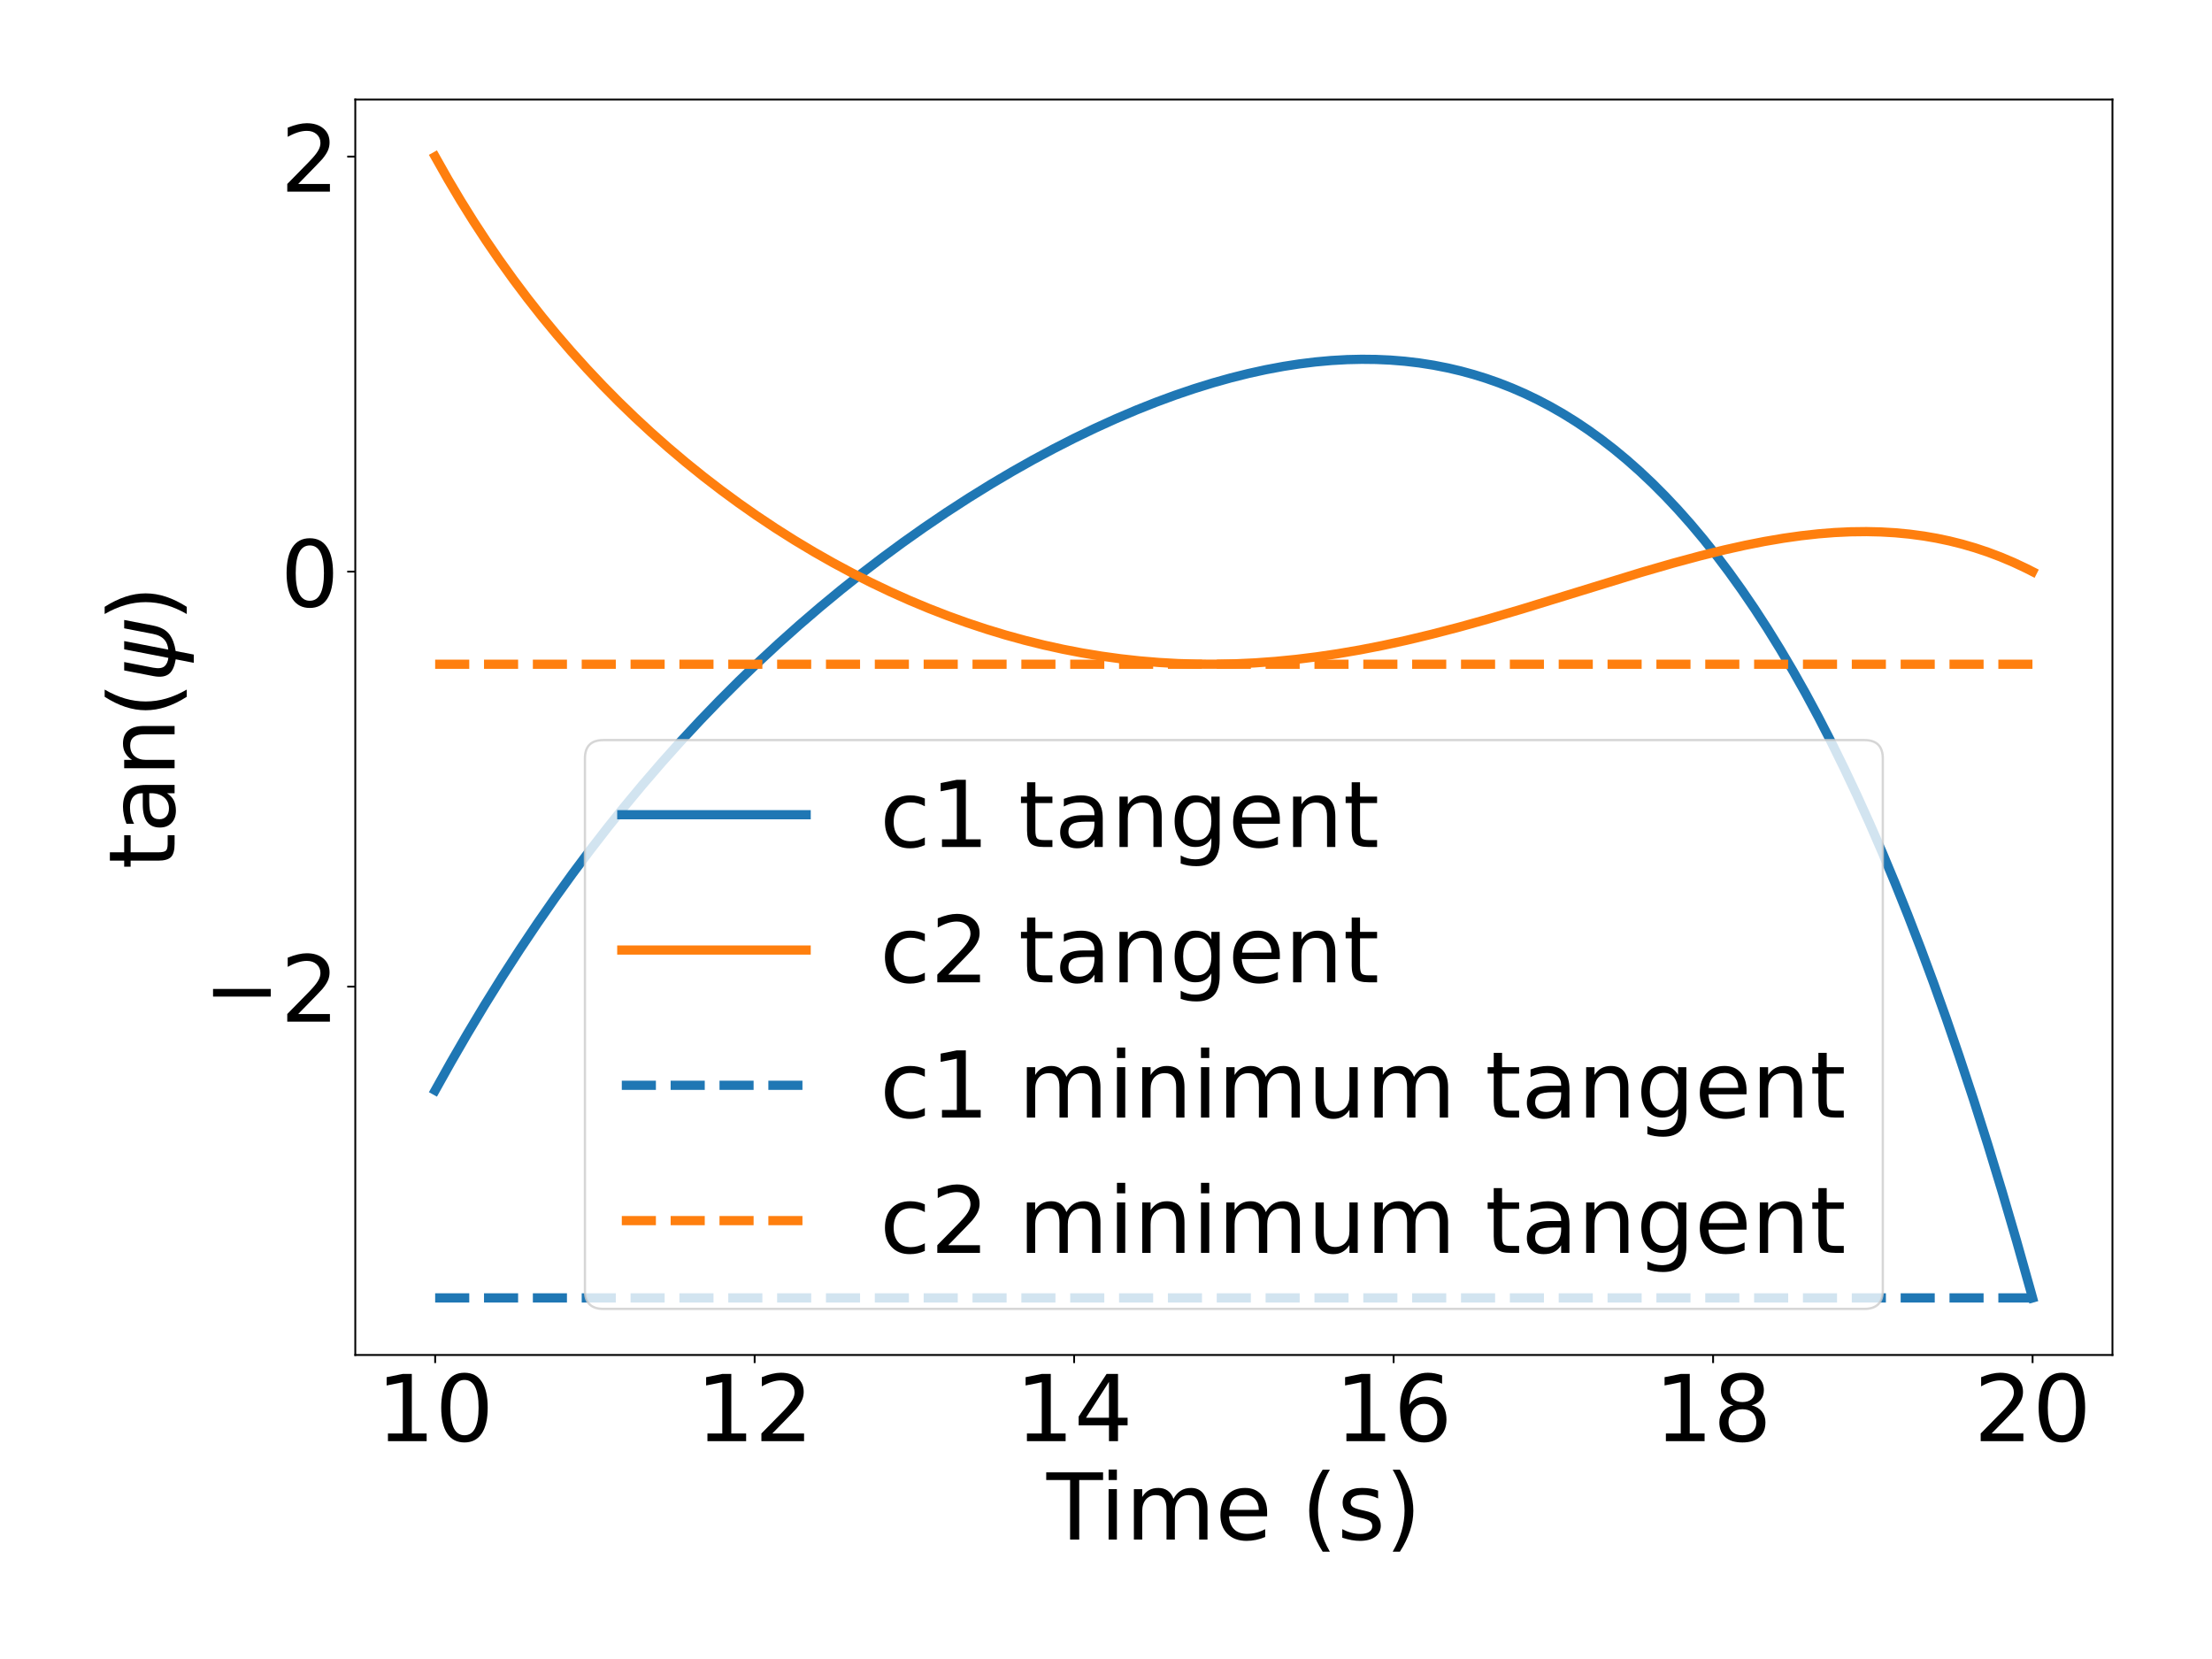 <?xml version="1.0" encoding="utf-8" standalone="no"?>
<!DOCTYPE svg PUBLIC "-//W3C//DTD SVG 1.1//EN"
  "http://www.w3.org/Graphics/SVG/1.1/DTD/svg11.dtd">
<!-- Created with matplotlib (https://matplotlib.org/) -->
<svg height="720pt" version="1.1" viewBox="0 0 959.976 720" width="959.976pt" xmlns="http://www.w3.org/2000/svg" xmlns:xlink="http://www.w3.org/1999/xlink">
 <defs>
  <style type="text/css">*{stroke-linecap:butt;stroke-linejoin:round;}</style>
 </defs>
 <g id="figure_1">
  <g id="patch_1">
   <path d="M 0 720 
L 959.976 720 
L 959.976 0 
L 0 0 
z
" style="fill:#ffffff;"/>
  </g>
  <g id="axes_1">
   <g id="patch_2">
    <path d="M 154.19 588.04 
L 916.776 588.04 
L 916.776 43.2 
L 154.19 43.2 
z
" style="fill:#ffffff;"/>
   </g>
   <g id="matplotlib.axis_1">
    <g id="xtick_1">
     <g id="line2d_1">
      <defs>
       <path d="M 0 0 
L 0 3.5 
" id="m91157600f8" style="stroke:#000000;stroke-width:0.8;"/>
      </defs>
      <g>
       <use style="stroke:#000000;stroke-width:0.8;" x="188.853" xlink:href="#m91157600f8" y="588.04"/>
      </g>
     </g>
     <g id="text_1">
      <!-- 10 -->
      <g transform="translate(163.403 625.434)scale(0.4 -0.4)">
       <defs>
        <path d="M 12.406 8.297 
L 28.516 8.297 
L 28.516 63.922 
L 10.984 60.406 
L 10.984 69.391 
L 28.422 72.906 
L 38.281 72.906 
L 38.281 8.297 
L 54.391 8.297 
L 54.391 0 
L 12.406 0 
z
" id="DejaVuSans-49"/>
        <path d="M 31.781 66.406 
Q 24.172 66.406 20.328 58.906 
Q 16.5 51.422 16.5 36.375 
Q 16.5 21.391 20.328 13.891 
Q 24.172 6.391 31.781 6.391 
Q 39.453 6.391 43.281 13.891 
Q 47.125 21.391 47.125 36.375 
Q 47.125 51.422 43.281 58.906 
Q 39.453 66.406 31.781 66.406 
z
M 31.781 74.219 
Q 44.047 74.219 50.516 64.516 
Q 56.984 54.828 56.984 36.375 
Q 56.984 17.969 50.516 8.266 
Q 44.047 -1.422 31.781 -1.422 
Q 19.531 -1.422 13.062 8.266 
Q 6.594 17.969 6.594 36.375 
Q 6.594 54.828 13.062 64.516 
Q 19.531 74.219 31.781 74.219 
z
" id="DejaVuSans-48"/>
       </defs>
       <use xlink:href="#DejaVuSans-49"/>
       <use x="63.623" xlink:href="#DejaVuSans-48"/>
      </g>
     </g>
    </g>
    <g id="xtick_2">
     <g id="line2d_2">
      <g>
       <use style="stroke:#000000;stroke-width:0.8;" x="327.505" xlink:href="#m91157600f8" y="588.04"/>
      </g>
     </g>
     <g id="text_2">
      <!-- 12 -->
      <g transform="translate(302.055 625.434)scale(0.4 -0.4)">
       <defs>
        <path d="M 19.188 8.297 
L 53.609 8.297 
L 53.609 0 
L 7.328 0 
L 7.328 8.297 
Q 12.938 14.109 22.625 23.891 
Q 32.328 33.688 34.812 36.531 
Q 39.547 41.844 41.422 45.531 
Q 43.312 49.219 43.312 52.781 
Q 43.312 58.594 39.234 62.25 
Q 35.156 65.922 28.609 65.922 
Q 23.969 65.922 18.812 64.312 
Q 13.672 62.703 7.812 59.422 
L 7.812 69.391 
Q 13.766 71.781 18.938 73 
Q 24.125 74.219 28.422 74.219 
Q 39.75 74.219 46.484 68.547 
Q 53.219 62.891 53.219 53.422 
Q 53.219 48.922 51.531 44.891 
Q 49.859 40.875 45.406 35.406 
Q 44.188 33.984 37.641 27.219 
Q 31.109 20.453 19.188 8.297 
z
" id="DejaVuSans-50"/>
       </defs>
       <use xlink:href="#DejaVuSans-49"/>
       <use x="63.623" xlink:href="#DejaVuSans-50"/>
      </g>
     </g>
    </g>
    <g id="xtick_3">
     <g id="line2d_3">
      <g>
       <use style="stroke:#000000;stroke-width:0.8;" x="466.157" xlink:href="#m91157600f8" y="588.04"/>
      </g>
     </g>
     <g id="text_3">
      <!-- 14 -->
      <g transform="translate(440.707 625.434)scale(0.4 -0.4)">
       <defs>
        <path d="M 37.797 64.312 
L 12.891 25.391 
L 37.797 25.391 
z
M 35.203 72.906 
L 47.609 72.906 
L 47.609 25.391 
L 58.016 25.391 
L 58.016 17.188 
L 47.609 17.188 
L 47.609 0 
L 37.797 0 
L 37.797 17.188 
L 4.891 17.188 
L 4.891 26.703 
z
" id="DejaVuSans-52"/>
       </defs>
       <use xlink:href="#DejaVuSans-49"/>
       <use x="63.623" xlink:href="#DejaVuSans-52"/>
      </g>
     </g>
    </g>
    <g id="xtick_4">
     <g id="line2d_4">
      <g>
       <use style="stroke:#000000;stroke-width:0.8;" x="604.809" xlink:href="#m91157600f8" y="588.04"/>
      </g>
     </g>
     <g id="text_4">
      <!-- 16 -->
      <g transform="translate(579.359 625.434)scale(0.4 -0.4)">
       <defs>
        <path d="M 33.016 40.375 
Q 26.375 40.375 22.484 35.828 
Q 18.609 31.297 18.609 23.391 
Q 18.609 15.531 22.484 10.953 
Q 26.375 6.391 33.016 6.391 
Q 39.656 6.391 43.531 10.953 
Q 47.406 15.531 47.406 23.391 
Q 47.406 31.297 43.531 35.828 
Q 39.656 40.375 33.016 40.375 
z
M 52.594 71.297 
L 52.594 62.312 
Q 48.875 64.062 45.094 64.984 
Q 41.312 65.922 37.594 65.922 
Q 27.828 65.922 22.672 59.328 
Q 17.531 52.734 16.797 39.406 
Q 19.672 43.656 24.016 45.922 
Q 28.375 48.188 33.594 48.188 
Q 44.578 48.188 50.953 41.516 
Q 57.328 34.859 57.328 23.391 
Q 57.328 12.156 50.688 5.359 
Q 44.047 -1.422 33.016 -1.422 
Q 20.359 -1.422 13.672 8.266 
Q 6.984 17.969 6.984 36.375 
Q 6.984 53.656 15.188 63.938 
Q 23.391 74.219 37.203 74.219 
Q 40.922 74.219 44.703 73.484 
Q 48.484 72.75 52.594 71.297 
z
" id="DejaVuSans-54"/>
       </defs>
       <use xlink:href="#DejaVuSans-49"/>
       <use x="63.623" xlink:href="#DejaVuSans-54"/>
      </g>
     </g>
    </g>
    <g id="xtick_5">
     <g id="line2d_5">
      <g>
       <use style="stroke:#000000;stroke-width:0.8;" x="743.461" xlink:href="#m91157600f8" y="588.04"/>
      </g>
     </g>
     <g id="text_5">
      <!-- 18 -->
      <g transform="translate(718.011 625.434)scale(0.4 -0.4)">
       <defs>
        <path d="M 31.781 34.625 
Q 24.75 34.625 20.719 30.859 
Q 16.703 27.094 16.703 20.516 
Q 16.703 13.922 20.719 10.156 
Q 24.75 6.391 31.781 6.391 
Q 38.812 6.391 42.859 10.172 
Q 46.922 13.969 46.922 20.516 
Q 46.922 27.094 42.891 30.859 
Q 38.875 34.625 31.781 34.625 
z
M 21.922 38.812 
Q 15.578 40.375 12.031 44.719 
Q 8.5 49.078 8.5 55.328 
Q 8.5 64.062 14.719 69.141 
Q 20.953 74.219 31.781 74.219 
Q 42.672 74.219 48.875 69.141 
Q 55.078 64.062 55.078 55.328 
Q 55.078 49.078 51.531 44.719 
Q 48 40.375 41.703 38.812 
Q 48.828 37.156 52.797 32.312 
Q 56.781 27.484 56.781 20.516 
Q 56.781 9.906 50.312 4.234 
Q 43.844 -1.422 31.781 -1.422 
Q 19.734 -1.422 13.25 4.234 
Q 6.781 9.906 6.781 20.516 
Q 6.781 27.484 10.781 32.312 
Q 14.797 37.156 21.922 38.812 
z
M 18.312 54.391 
Q 18.312 48.734 21.844 45.562 
Q 25.391 42.391 31.781 42.391 
Q 38.141 42.391 41.719 45.562 
Q 45.312 48.734 45.312 54.391 
Q 45.312 60.062 41.719 63.234 
Q 38.141 66.406 31.781 66.406 
Q 25.391 66.406 21.844 63.234 
Q 18.312 60.062 18.312 54.391 
z
" id="DejaVuSans-56"/>
       </defs>
       <use xlink:href="#DejaVuSans-49"/>
       <use x="63.623" xlink:href="#DejaVuSans-56"/>
      </g>
     </g>
    </g>
    <g id="xtick_6">
     <g id="line2d_6">
      <g>
       <use style="stroke:#000000;stroke-width:0.8;" x="882.113" xlink:href="#m91157600f8" y="588.04"/>
      </g>
     </g>
     <g id="text_6">
      <!-- 20 -->
      <g transform="translate(856.663 625.434)scale(0.4 -0.4)">
       <use xlink:href="#DejaVuSans-50"/>
       <use x="63.623" xlink:href="#DejaVuSans-48"/>
      </g>
     </g>
    </g>
    <g id="text_7">
     <!-- Time (s) -->
     <g transform="translate(454.167 668.146)scale(0.4 -0.4)">
      <defs>
       <path d="M -0.297 72.906 
L 61.375 72.906 
L 61.375 64.594 
L 35.5 64.594 
L 35.5 0 
L 25.594 0 
L 25.594 64.594 
L -0.297 64.594 
z
" id="DejaVuSans-84"/>
       <path d="M 9.422 54.688 
L 18.406 54.688 
L 18.406 0 
L 9.422 0 
z
M 9.422 75.984 
L 18.406 75.984 
L 18.406 64.594 
L 9.422 64.594 
z
" id="DejaVuSans-105"/>
       <path d="M 52 44.188 
Q 55.375 50.25 60.062 53.125 
Q 64.75 56 71.094 56 
Q 79.641 56 84.281 50.016 
Q 88.922 44.047 88.922 33.016 
L 88.922 0 
L 79.891 0 
L 79.891 32.719 
Q 79.891 40.578 77.094 44.375 
Q 74.312 48.188 68.609 48.188 
Q 61.625 48.188 57.562 43.547 
Q 53.516 38.922 53.516 30.906 
L 53.516 0 
L 44.484 0 
L 44.484 32.719 
Q 44.484 40.625 41.703 44.406 
Q 38.922 48.188 33.109 48.188 
Q 26.219 48.188 22.156 43.531 
Q 18.109 38.875 18.109 30.906 
L 18.109 0 
L 9.078 0 
L 9.078 54.688 
L 18.109 54.688 
L 18.109 46.188 
Q 21.188 51.219 25.484 53.609 
Q 29.781 56 35.688 56 
Q 41.656 56 45.828 52.969 
Q 50 49.953 52 44.188 
z
" id="DejaVuSans-109"/>
       <path d="M 56.203 29.594 
L 56.203 25.203 
L 14.891 25.203 
Q 15.484 15.922 20.484 11.062 
Q 25.484 6.203 34.422 6.203 
Q 39.594 6.203 44.453 7.469 
Q 49.312 8.734 54.109 11.281 
L 54.109 2.781 
Q 49.266 0.734 44.188 -0.344 
Q 39.109 -1.422 33.891 -1.422 
Q 20.797 -1.422 13.156 6.188 
Q 5.516 13.812 5.516 26.812 
Q 5.516 40.234 12.766 48.109 
Q 20.016 56 32.328 56 
Q 43.359 56 49.781 48.891 
Q 56.203 41.797 56.203 29.594 
z
M 47.219 32.234 
Q 47.125 39.594 43.094 43.984 
Q 39.062 48.391 32.422 48.391 
Q 24.906 48.391 20.391 44.141 
Q 15.875 39.891 15.188 32.172 
z
" id="DejaVuSans-101"/>
       <path id="DejaVuSans-32"/>
       <path d="M 31 75.875 
Q 24.469 64.656 21.281 53.656 
Q 18.109 42.672 18.109 31.391 
Q 18.109 20.125 21.312 9.062 
Q 24.516 -2 31 -13.188 
L 23.188 -13.188 
Q 15.875 -1.703 12.234 9.375 
Q 8.594 20.453 8.594 31.391 
Q 8.594 42.281 12.203 53.312 
Q 15.828 64.359 23.188 75.875 
z
" id="DejaVuSans-40"/>
       <path d="M 44.281 53.078 
L 44.281 44.578 
Q 40.484 46.531 36.375 47.5 
Q 32.281 48.484 27.875 48.484 
Q 21.188 48.484 17.844 46.438 
Q 14.5 44.391 14.5 40.281 
Q 14.5 37.156 16.891 35.375 
Q 19.281 33.594 26.516 31.984 
L 29.594 31.297 
Q 39.156 29.25 43.188 25.516 
Q 47.219 21.781 47.219 15.094 
Q 47.219 7.469 41.188 3.016 
Q 35.156 -1.422 24.609 -1.422 
Q 20.219 -1.422 15.453 -0.562 
Q 10.688 0.297 5.422 2 
L 5.422 11.281 
Q 10.406 8.688 15.234 7.391 
Q 20.062 6.109 24.812 6.109 
Q 31.156 6.109 34.562 8.281 
Q 37.984 10.453 37.984 14.406 
Q 37.984 18.062 35.516 20.016 
Q 33.062 21.969 24.703 23.781 
L 21.578 24.516 
Q 13.234 26.266 9.516 29.906 
Q 5.812 33.547 5.812 39.891 
Q 5.812 47.609 11.281 51.797 
Q 16.75 56 26.812 56 
Q 31.781 56 36.172 55.266 
Q 40.578 54.547 44.281 53.078 
z
" id="DejaVuSans-115"/>
       <path d="M 8.016 75.875 
L 15.828 75.875 
Q 23.141 64.359 26.781 53.312 
Q 30.422 42.281 30.422 31.391 
Q 30.422 20.453 26.781 9.375 
Q 23.141 -1.703 15.828 -13.188 
L 8.016 -13.188 
Q 14.5 -2 17.703 9.062 
Q 20.906 20.125 20.906 31.391 
Q 20.906 42.672 17.703 53.656 
Q 14.5 64.656 8.016 75.875 
z
" id="DejaVuSans-41"/>
      </defs>
      <use xlink:href="#DejaVuSans-84"/>
      <use x="57.959" xlink:href="#DejaVuSans-105"/>
      <use x="85.742" xlink:href="#DejaVuSans-109"/>
      <use x="183.154" xlink:href="#DejaVuSans-101"/>
      <use x="244.678" xlink:href="#DejaVuSans-32"/>
      <use x="276.465" xlink:href="#DejaVuSans-40"/>
      <use x="315.479" xlink:href="#DejaVuSans-115"/>
      <use x="367.578" xlink:href="#DejaVuSans-41"/>
     </g>
    </g>
   </g>
   <g id="matplotlib.axis_2">
    <g id="ytick_1">
     <g id="line2d_7">
      <defs>
       <path d="M 0 0 
L -3.5 0 
" id="m838fd2d4c7" style="stroke:#000000;stroke-width:0.8;"/>
      </defs>
      <g>
       <use style="stroke:#000000;stroke-width:0.8;" x="154.19" xlink:href="#m838fd2d4c7" y="428.19"/>
      </g>
     </g>
     <g id="text_8">
      <!-- −2 -->
      <g transform="translate(88.221 443.387)scale(0.4 -0.4)">
       <defs>
        <path d="M 10.594 35.5 
L 73.188 35.5 
L 73.188 27.203 
L 10.594 27.203 
z
" id="DejaVuSans-8722"/>
       </defs>
       <use xlink:href="#DejaVuSans-8722"/>
       <use x="83.789" xlink:href="#DejaVuSans-50"/>
      </g>
     </g>
    </g>
    <g id="ytick_2">
     <g id="line2d_8">
      <g>
       <use style="stroke:#000000;stroke-width:0.8;" x="154.19" xlink:href="#m838fd2d4c7" y="248.078"/>
      </g>
     </g>
     <g id="text_9">
      <!-- 0 -->
      <g transform="translate(121.74 263.275)scale(0.4 -0.4)">
       <use xlink:href="#DejaVuSans-48"/>
      </g>
     </g>
    </g>
    <g id="ytick_3">
     <g id="line2d_9">
      <g>
       <use style="stroke:#000000;stroke-width:0.8;" x="154.19" xlink:href="#m838fd2d4c7" y="67.965"/>
      </g>
     </g>
     <g id="text_10">
      <!-- 2 -->
      <g transform="translate(121.74 83.162)scale(0.4 -0.4)">
       <use xlink:href="#DejaVuSans-50"/>
      </g>
     </g>
    </g>
    <g id="text_11">
     <!-- $\tan (\psi)$ -->
     <g transform="translate(75.821 377.22)rotate(-90)scale(0.4 -0.4)">
      <defs>
       <path d="M 18.312 70.219 
L 18.312 54.688 
L 36.812 54.688 
L 36.812 47.703 
L 18.312 47.703 
L 18.312 18.016 
Q 18.312 11.328 20.141 9.422 
Q 21.969 7.516 27.594 7.516 
L 36.812 7.516 
L 36.812 0 
L 27.594 0 
Q 17.188 0 13.234 3.875 
Q 9.281 7.766 9.281 18.016 
L 9.281 47.703 
L 2.688 47.703 
L 2.688 54.688 
L 9.281 54.688 
L 9.281 70.219 
z
" id="DejaVuSans-116"/>
       <path d="M 34.281 27.484 
Q 23.391 27.484 19.188 25 
Q 14.984 22.516 14.984 16.5 
Q 14.984 11.719 18.141 8.906 
Q 21.297 6.109 26.703 6.109 
Q 34.188 6.109 38.703 11.406 
Q 43.219 16.703 43.219 25.484 
L 43.219 27.484 
z
M 52.203 31.203 
L 52.203 0 
L 43.219 0 
L 43.219 8.297 
Q 40.141 3.328 35.547 0.953 
Q 30.953 -1.422 24.312 -1.422 
Q 15.922 -1.422 10.953 3.297 
Q 6 8.016 6 15.922 
Q 6 25.141 12.172 29.828 
Q 18.359 34.516 30.609 34.516 
L 43.219 34.516 
L 43.219 35.406 
Q 43.219 41.609 39.141 45 
Q 35.062 48.391 27.688 48.391 
Q 23 48.391 18.547 47.266 
Q 14.109 46.141 10.016 43.891 
L 10.016 52.203 
Q 14.938 54.109 19.578 55.047 
Q 24.219 56 28.609 56 
Q 40.484 56 46.344 49.844 
Q 52.203 43.703 52.203 31.203 
z
" id="DejaVuSans-97"/>
       <path d="M 54.891 33.016 
L 54.891 0 
L 45.906 0 
L 45.906 32.719 
Q 45.906 40.484 42.875 44.328 
Q 39.844 48.188 33.797 48.188 
Q 26.516 48.188 22.312 43.547 
Q 18.109 38.922 18.109 30.906 
L 18.109 0 
L 9.078 0 
L 9.078 54.688 
L 18.109 54.688 
L 18.109 46.188 
Q 21.344 51.125 25.703 53.562 
Q 30.078 56 35.797 56 
Q 45.219 56 50.047 50.172 
Q 54.891 44.344 54.891 33.016 
z
" id="DejaVuSans-110"/>
       <path d="M 24.859 -1.219 
Q 13.922 0.594 9.625 5.328 
Q 4.344 11.141 6.641 23 
L 12.797 54.688 
L 21.875 54.688 
L 15.766 23.344 
Q 14.062 14.406 17.484 10.688 
Q 20.516 7.469 26.422 6.781 
L 35.688 54.688 
L 44.625 54.688 
L 35.359 6.844 
Q 41.891 7.516 45.75 10.75 
Q 50.734 14.844 52.391 23.391 
L 58.453 54.688 
L 67.531 54.688 
L 61.375 23.047 
Q 58.984 10.75 51.562 5.375 
Q 44.875 0.531 33.797 -1.172 
L 29.984 -20.797 
L 21.047 -20.797 
z
" id="DejaVuSans-Oblique-968"/>
      </defs>
      <use transform="translate(0 0.125)" xlink:href="#DejaVuSans-116"/>
      <use transform="translate(39.209 0.125)" xlink:href="#DejaVuSans-97"/>
      <use transform="translate(100.488 0.125)" xlink:href="#DejaVuSans-110"/>
      <use transform="translate(163.867 0.125)" xlink:href="#DejaVuSans-40"/>
      <use transform="translate(202.881 0.125)" xlink:href="#DejaVuSans-Oblique-968"/>
      <use transform="translate(268.848 0.125)" xlink:href="#DejaVuSans-41"/>
     </g>
    </g>
   </g>
   <g id="line2d_10">
    <path clip-path="url(#p586dc5a23b)" d="M 188.853 473.218 
L 195.786 460.824 
L 202.718 448.846 
L 210.344 436.132 
L 217.97 423.884 
L 225.596 412.081 
L 233.222 400.704 
L 240.847 389.737 
L 248.473 379.161 
L 256.099 368.96 
L 263.725 359.117 
L 271.351 349.618 
L 278.977 340.447 
L 287.296 330.801 
L 295.615 321.512 
L 303.934 312.564 
L 312.253 303.94 
L 320.572 295.627 
L 328.892 287.611 
L 337.904 279.248 
L 346.916 271.204 
L 355.929 263.465 
L 364.941 256.019 
L 373.953 248.856 
L 382.966 241.965 
L 391.978 235.338 
L 400.991 228.969 
L 410.696 222.39 
L 420.402 216.098 
L 430.107 210.089 
L 439.12 204.759 
L 448.132 199.671 
L 457.145 194.826 
L 466.157 190.226 
L 475.169 185.874 
L 484.182 181.775 
L 493.194 177.936 
L 501.513 174.63 
L 509.832 171.558 
L 518.152 168.728 
L 526.471 166.149 
L 534.096 164.014 
L 541.722 162.107 
L 549.348 160.435 
L 556.974 159.009 
L 563.907 157.935 
L 570.839 157.08 
L 577.772 156.453 
L 584.704 156.064 
L 590.944 155.924 
L 597.183 155.991 
L 603.422 156.272 
L 609.662 156.776 
L 615.901 157.51 
L 622.14 158.483 
L 628.38 159.704 
L 633.926 161.004 
L 639.472 162.514 
L 645.018 164.239 
L 650.564 166.188 
L 656.11 168.366 
L 661.656 170.781 
L 667.202 173.442 
L 672.748 176.354 
L 678.295 179.527 
L 683.841 182.968 
L 689.387 186.685 
L 694.933 190.687 
L 700.479 194.982 
L 706.025 199.58 
L 711.571 204.488 
L 717.117 209.717 
L 722.663 215.275 
L 728.209 221.172 
L 733.755 227.418 
L 739.301 234.022 
L 744.848 240.995 
L 750.394 248.346 
L 755.94 256.087 
L 761.486 264.228 
L 767.032 272.78 
L 772.578 281.753 
L 778.124 291.159 
L 783.67 301.009 
L 789.216 311.315 
L 794.762 322.089 
L 800.308 333.342 
L 805.854 345.086 
L 811.4 357.335 
L 816.947 370.099 
L 822.493 383.393 
L 828.039 397.228 
L 833.585 411.618 
L 839.131 426.576 
L 844.677 442.116 
L 850.223 458.251 
L 856.462 477.131 
L 862.702 496.801 
L 868.941 517.282 
L 875.18 538.594 
L 881.42 560.758 
L 882.113 563.275 
L 882.113 563.275 
" style="fill:none;stroke:#1f77b4;stroke-linecap:square;stroke-width:4;"/>
   </g>
   <g id="line2d_11">
    <path clip-path="url(#p586dc5a23b)" d="M 188.853 67.965 
L 194.399 77.794 
L 199.945 87.138 
L 205.491 96.036 
L 211.037 104.523 
L 216.583 112.632 
L 222.823 121.336 
L 229.062 129.632 
L 235.301 137.549 
L 241.541 145.116 
L 247.78 152.357 
L 254.713 160.047 
L 261.645 167.387 
L 268.578 174.402 
L 275.51 181.11 
L 282.443 187.531 
L 290.069 194.281 
L 297.695 200.721 
L 305.321 206.867 
L 312.947 212.734 
L 320.572 218.333 
L 328.198 223.677 
L 336.517 229.226 
L 344.837 234.492 
L 353.156 239.484 
L 361.475 244.21 
L 369.794 248.676 
L 378.113 252.889 
L 386.432 256.852 
L 394.751 260.57 
L 403.07 264.046 
L 411.389 267.282 
L 419.709 270.28 
L 428.028 273.042 
L 436.347 275.571 
L 444.666 277.866 
L 452.985 279.929 
L 461.304 281.762 
L 469.623 283.364 
L 477.942 284.738 
L 486.262 285.884 
L 494.581 286.803 
L 502.9 287.498 
L 511.219 287.971 
L 519.538 288.223 
L 527.857 288.259 
L 536.176 288.08 
L 544.495 287.691 
L 553.508 287.039 
L 562.52 286.152 
L 571.533 285.038 
L 580.545 283.707 
L 590.251 282.042 
L 599.956 280.149 
L 610.355 277.887 
L 621.447 275.231 
L 633.233 272.166 
L 645.711 268.69 
L 660.27 264.4 
L 680.374 258.22 
L 712.264 248.415 
L 726.13 244.403 
L 737.915 241.226 
L 748.314 238.659 
L 757.326 236.652 
L 765.645 235.008 
L 773.964 233.59 
L 781.59 232.512 
L 789.216 231.666 
L 796.149 231.117 
L 803.081 230.793 
L 810.014 230.709 
L 816.253 230.852 
L 822.493 231.215 
L 828.732 231.809 
L 834.971 232.646 
L 840.517 233.604 
L 846.063 234.771 
L 851.61 236.157 
L 857.156 237.771 
L 862.702 239.62 
L 868.248 241.714 
L 873.794 244.061 
L 879.34 246.671 
L 882.113 248.078 
L 882.113 248.078 
" style="fill:none;stroke:#ff7f0e;stroke-linecap:square;stroke-width:4;"/>
   </g>
   <g id="line2d_12">
    <path clip-path="url(#p586dc5a23b)" d="M 188.853 563.275 
L 882.113 563.275 
" style="fill:none;stroke:#1f77b4;stroke-dasharray:14.8,6.4;stroke-dashoffset:0;stroke-width:4;"/>
   </g>
   <g id="line2d_13">
    <path clip-path="url(#p586dc5a23b)" d="M 188.853 288.271 
L 882.113 288.271 
" style="fill:none;stroke:#ff7f0e;stroke-dasharray:14.8,6.4;stroke-dashoffset:0;stroke-width:4;"/>
   </g>
   <g id="patch_3">
    <path d="M 154.19 588.04 
L 154.19 43.2 
" style="fill:none;stroke:#000000;stroke-linecap:square;stroke-linejoin:miter;stroke-width:0.8;"/>
   </g>
   <g id="patch_4">
    <path d="M 916.776 588.04 
L 916.776 43.2 
" style="fill:none;stroke:#000000;stroke-linecap:square;stroke-linejoin:miter;stroke-width:0.8;"/>
   </g>
   <g id="patch_5">
    <path d="M 154.19 588.04 
L 916.776 588.04 
" style="fill:none;stroke:#000000;stroke-linecap:square;stroke-linejoin:miter;stroke-width:0.8;"/>
   </g>
   <g id="patch_6">
    <path d="M 154.19 43.2 
L 916.776 43.2 
" style="fill:none;stroke:#000000;stroke-linecap:square;stroke-linejoin:miter;stroke-width:0.8;"/>
   </g>
   <g id="legend_1">
    <g id="patch_7">
     <path d="M 261.852 568.04 
L 809.114 568.04 
Q 817.114 568.04 817.114 560.04 
L 817.114 329.19 
Q 817.114 321.19 809.114 321.19 
L 261.852 321.19 
Q 253.852 321.19 253.852 329.19 
L 253.852 560.04 
Q 253.852 568.04 261.852 568.04 
z
" style="fill:#ffffff;opacity:0.8;stroke:#cccccc;stroke-linejoin:miter;"/>
    </g>
    <g id="line2d_14">
     <path d="M 269.852 353.584 
L 349.852 353.584 
" style="fill:none;stroke:#1f77b4;stroke-linecap:square;stroke-width:4;"/>
    </g>
    <g id="line2d_15"/>
    <g id="text_12">
     <!-- c1 tangent -->
     <g transform="translate(381.852 367.584)scale(0.4 -0.4)">
      <defs>
       <path d="M 48.781 52.594 
L 48.781 44.188 
Q 44.969 46.297 41.141 47.344 
Q 37.312 48.391 33.406 48.391 
Q 24.656 48.391 19.812 42.844 
Q 14.984 37.312 14.984 27.297 
Q 14.984 17.281 19.812 11.734 
Q 24.656 6.203 33.406 6.203 
Q 37.312 6.203 41.141 7.25 
Q 44.969 8.297 48.781 10.406 
L 48.781 2.094 
Q 45.016 0.344 40.984 -0.531 
Q 36.969 -1.422 32.422 -1.422 
Q 20.062 -1.422 12.781 6.344 
Q 5.516 14.109 5.516 27.297 
Q 5.516 40.672 12.859 48.328 
Q 20.219 56 33.016 56 
Q 37.156 56 41.109 55.141 
Q 45.062 54.297 48.781 52.594 
z
" id="DejaVuSans-99"/>
       <path d="M 45.406 27.984 
Q 45.406 37.75 41.375 43.109 
Q 37.359 48.484 30.078 48.484 
Q 22.859 48.484 18.828 43.109 
Q 14.797 37.75 14.797 27.984 
Q 14.797 18.266 18.828 12.891 
Q 22.859 7.516 30.078 7.516 
Q 37.359 7.516 41.375 12.891 
Q 45.406 18.266 45.406 27.984 
z
M 54.391 6.781 
Q 54.391 -7.172 48.188 -13.984 
Q 42 -20.797 29.203 -20.797 
Q 24.469 -20.797 20.266 -20.094 
Q 16.062 -19.391 12.109 -17.922 
L 12.109 -9.188 
Q 16.062 -11.328 19.922 -12.344 
Q 23.781 -13.375 27.781 -13.375 
Q 36.625 -13.375 41.016 -8.766 
Q 45.406 -4.156 45.406 5.172 
L 45.406 9.625 
Q 42.625 4.781 38.281 2.391 
Q 33.938 0 27.875 0 
Q 17.828 0 11.672 7.656 
Q 5.516 15.328 5.516 27.984 
Q 5.516 40.672 11.672 48.328 
Q 17.828 56 27.875 56 
Q 33.938 56 38.281 53.609 
Q 42.625 51.219 45.406 46.391 
L 45.406 54.688 
L 54.391 54.688 
z
" id="DejaVuSans-103"/>
      </defs>
      <use xlink:href="#DejaVuSans-99"/>
      <use x="54.98" xlink:href="#DejaVuSans-49"/>
      <use x="118.604" xlink:href="#DejaVuSans-32"/>
      <use x="150.391" xlink:href="#DejaVuSans-116"/>
      <use x="189.6" xlink:href="#DejaVuSans-97"/>
      <use x="250.879" xlink:href="#DejaVuSans-110"/>
      <use x="314.258" xlink:href="#DejaVuSans-103"/>
      <use x="377.734" xlink:href="#DejaVuSans-101"/>
      <use x="439.258" xlink:href="#DejaVuSans-110"/>
      <use x="502.637" xlink:href="#DejaVuSans-116"/>
     </g>
    </g>
    <g id="line2d_16">
     <path d="M 269.852 412.296 
L 349.852 412.296 
" style="fill:none;stroke:#ff7f0e;stroke-linecap:square;stroke-width:4;"/>
    </g>
    <g id="line2d_17"/>
    <g id="text_13">
     <!-- c2 tangent -->
     <g transform="translate(381.852 426.296)scale(0.4 -0.4)">
      <use xlink:href="#DejaVuSans-99"/>
      <use x="54.98" xlink:href="#DejaVuSans-50"/>
      <use x="118.604" xlink:href="#DejaVuSans-32"/>
      <use x="150.391" xlink:href="#DejaVuSans-116"/>
      <use x="189.6" xlink:href="#DejaVuSans-97"/>
      <use x="250.879" xlink:href="#DejaVuSans-110"/>
      <use x="314.258" xlink:href="#DejaVuSans-103"/>
      <use x="377.734" xlink:href="#DejaVuSans-101"/>
      <use x="439.258" xlink:href="#DejaVuSans-110"/>
      <use x="502.637" xlink:href="#DejaVuSans-116"/>
     </g>
    </g>
    <g id="line2d_18">
     <path d="M 269.852 471.009 
L 349.852 471.009 
" style="fill:none;stroke:#1f77b4;stroke-dasharray:14.8,6.4;stroke-dashoffset:0;stroke-width:4;"/>
    </g>
    <g id="line2d_19"/>
    <g id="text_14">
     <!-- c1 minimum tangent -->
     <g transform="translate(381.852 485.009)scale(0.4 -0.4)">
      <defs>
       <path d="M 8.5 21.578 
L 8.5 54.688 
L 17.484 54.688 
L 17.484 21.922 
Q 17.484 14.156 20.5 10.266 
Q 23.531 6.391 29.594 6.391 
Q 36.859 6.391 41.078 11.031 
Q 45.312 15.672 45.312 23.688 
L 45.312 54.688 
L 54.297 54.688 
L 54.297 0 
L 45.312 0 
L 45.312 8.406 
Q 42.047 3.422 37.719 1 
Q 33.406 -1.422 27.688 -1.422 
Q 18.266 -1.422 13.375 4.438 
Q 8.5 10.297 8.5 21.578 
z
M 31.109 56 
z
" id="DejaVuSans-117"/>
      </defs>
      <use xlink:href="#DejaVuSans-99"/>
      <use x="54.98" xlink:href="#DejaVuSans-49"/>
      <use x="118.604" xlink:href="#DejaVuSans-32"/>
      <use x="150.391" xlink:href="#DejaVuSans-109"/>
      <use x="247.803" xlink:href="#DejaVuSans-105"/>
      <use x="275.586" xlink:href="#DejaVuSans-110"/>
      <use x="338.965" xlink:href="#DejaVuSans-105"/>
      <use x="366.748" xlink:href="#DejaVuSans-109"/>
      <use x="464.16" xlink:href="#DejaVuSans-117"/>
      <use x="527.539" xlink:href="#DejaVuSans-109"/>
      <use x="624.951" xlink:href="#DejaVuSans-32"/>
      <use x="656.738" xlink:href="#DejaVuSans-116"/>
      <use x="695.947" xlink:href="#DejaVuSans-97"/>
      <use x="757.227" xlink:href="#DejaVuSans-110"/>
      <use x="820.605" xlink:href="#DejaVuSans-103"/>
      <use x="884.082" xlink:href="#DejaVuSans-101"/>
      <use x="945.605" xlink:href="#DejaVuSans-110"/>
      <use x="1008.984" xlink:href="#DejaVuSans-116"/>
     </g>
    </g>
    <g id="line2d_20">
     <path d="M 269.852 529.721 
L 349.852 529.721 
" style="fill:none;stroke:#ff7f0e;stroke-dasharray:14.8,6.4;stroke-dashoffset:0;stroke-width:4;"/>
    </g>
    <g id="line2d_21"/>
    <g id="text_15">
     <!-- c2 minimum tangent -->
     <g transform="translate(381.852 543.721)scale(0.4 -0.4)">
      <use xlink:href="#DejaVuSans-99"/>
      <use x="54.98" xlink:href="#DejaVuSans-50"/>
      <use x="118.604" xlink:href="#DejaVuSans-32"/>
      <use x="150.391" xlink:href="#DejaVuSans-109"/>
      <use x="247.803" xlink:href="#DejaVuSans-105"/>
      <use x="275.586" xlink:href="#DejaVuSans-110"/>
      <use x="338.965" xlink:href="#DejaVuSans-105"/>
      <use x="366.748" xlink:href="#DejaVuSans-109"/>
      <use x="464.16" xlink:href="#DejaVuSans-117"/>
      <use x="527.539" xlink:href="#DejaVuSans-109"/>
      <use x="624.951" xlink:href="#DejaVuSans-32"/>
      <use x="656.738" xlink:href="#DejaVuSans-116"/>
      <use x="695.947" xlink:href="#DejaVuSans-97"/>
      <use x="757.227" xlink:href="#DejaVuSans-110"/>
      <use x="820.605" xlink:href="#DejaVuSans-103"/>
      <use x="884.082" xlink:href="#DejaVuSans-101"/>
      <use x="945.605" xlink:href="#DejaVuSans-110"/>
      <use x="1008.984" xlink:href="#DejaVuSans-116"/>
     </g>
    </g>
   </g>
  </g>
 </g>
 <defs>
  <clipPath id="p586dc5a23b">
   <rect height="544.84" width="762.586" x="154.19" y="43.2"/>
  </clipPath>
 </defs>
</svg>
